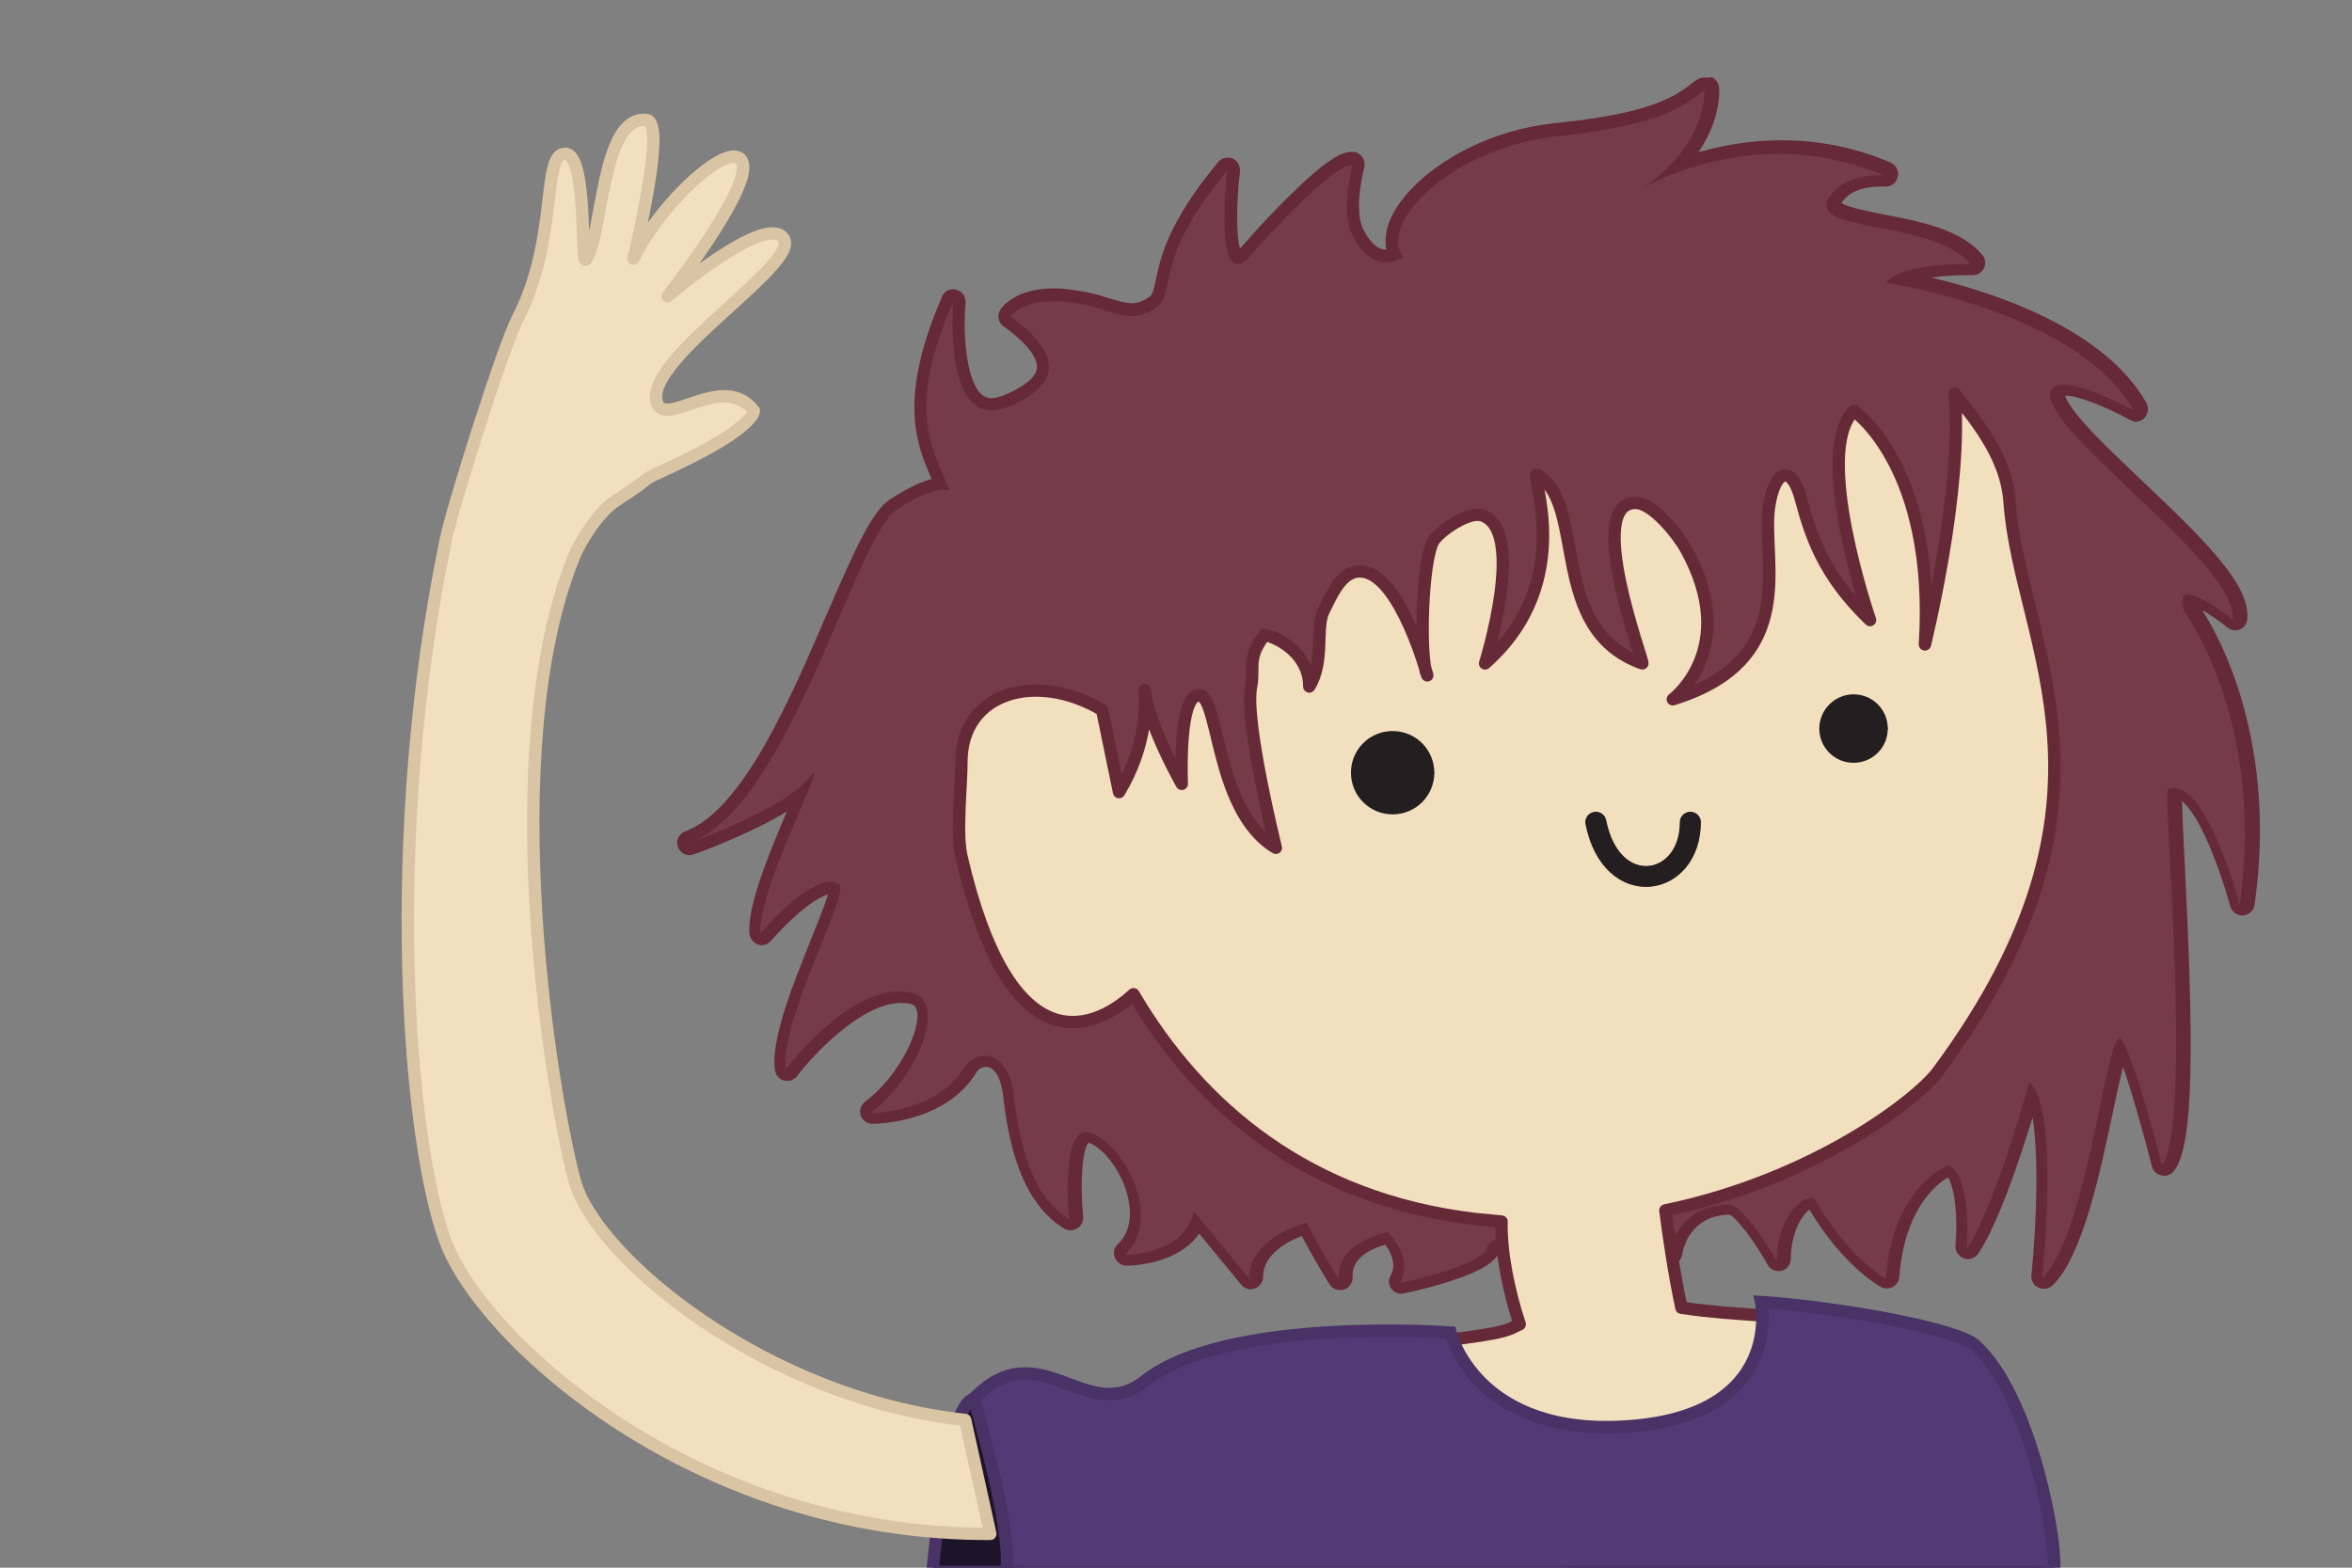 <!DOCTYPE svg>
<svg version="1.2" baseProfile="tiny" xmlns="http://www.w3.org/2000/svg" xmlns:xlink="http://www.w3.org/1999/xlink" width="570" height="380" viewBox="0 0 570 380">
    <rect x="0" y="0" width="570" height="380" fill="#808080" stroke="none"/>
    <style type="text/css"><![CDATA[

            .hello-cycle {
                -webkit-animation: hello-cycle steps(54) 8s infinite;
                -webkit-animation-delay: 3s;
                -ms-animation: hello-cycle steps(54) 8s infinite;
                -ms-animation-delay: 3s;
                animation: hello-cycle steps(54) 8s infinite;
                animation-delay: 3s;
            }

            @-webkit-keyframes hello-cycle {
                0% {-webkit-transform: translate3d(384.3px, 188.7px, 0); }
                100% {-webkit-transform: translate3d(-30350.7px, 188.7px, 0); }
            }

            @-ms-keyframes hello-cycle {
                0% {transform: translate3d(384.3px, 188.7px, 0); }
                100% {transform: translate3d(-30350.7px, 188.7px, 0); }
            }

            @keyframes hello-cycle {
                0% {transform: translate3d(384.3px, 188.7px, 0); }
                100% {transform: translate3d(-30350.7px, 188.7px, 0); }
            }

            .hello-cycle-hide-normal {
                -webkit-animation: hello-cycle-hide-normal 8s infinite;
                -webkit-animation-delay: 3s;
                -ms-animation: hello-cycle-hide-normal 8s infinite;
                -ms-animation-delay: 3s;
                animation: hello-cycle-hide-normal 8s infinite;
                animation-delay: 3s;
            }

            @-webkit-keyframes hello-cycle-hide-normal {
                0% {opacity: 0; }
                11.1% {opacity: 0; }
                11.12% {opacity: 1; }
                100% {opacity: 1; }
            }

            @-ms-keyframes hello-cycle-hide-normal {
                0% {opacity: 0; }
                11.1% {opacity: 0; }
                11.12% {opacity: 1; }
                100% {opacity: 1; }
            }

            @keyframes hello-cycle-hide-normal {
                0% {opacity: 0; }
                11.1% {opacity: 0; }
                11.12% {opacity: 1; }
                100% {opacity: 1; }
            }


            .blink-cycle-hide-normal {
                -webkit-animation: blink-cycle-hide-normal 5s infinite;
                -webkit-animation-delay: 3s;
                -ms-animation: blink-cycle-hide-normal 5s infinite;
                -ms-animation-delay: 3s;
                animation: blink-cycle-hide-normal 5s infinite;
                animation-delay: 3s;
            }

            @-webkit-keyframes blink-cycle-hide-normal {
                0% {opacity: 0; }
                5% {opacity: 0; }
                5.01% {opacity: 1; }
                100% {opacity: 1; }
            }

            @-ms-keyframes blink-cycle-hide-normal {
                0% {opacity: 0; }
                5% {opacity: 0; }
                5.01% {opacity: 1; }
                100% {opacity: 1; }
            }

            @keyframes blink-cycle-hide-normal {
                0% {opacity: 0; }
                5% {opacity: 0; }
                5.01% {opacity: 1; }
                100% {opacity: 1; }
            }


            .blink-cycle {
                -webkit-animation: blink-cycle 5s infinite;
                -webkit-animation-delay: 3s;
                -ms-animation: blink-cycle 5s infinite;
                -ms-animation-delay: 3s;
                animation: blink-cycle 5s infinite;
                animation-delay: 3s;
            }

            @-webkit-keyframes blink-cycle {
                0% {opacity: 1; }
                5% {opacity: 1; }
                5.01% {opacity: 0; }
                100% {opacity: 0; }
            }

            @-ms-keyframes blink-cycle {
                0% {opacity: 1; }
                5% {opacity: 1; }
                5.01% {opacity: 0; }
                100% {opacity: 0; }
            }

            @keyframes blink-cycle {
                0% {opacity: 1; }
                5% {opacity: 1; }
                5.01% {opacity: 0; }
                100% {opacity: 0; }
            }


        ]]></style>


    <!-- BASE -->
    <g id="base" class="group" transform="translate(164.1, 18.8)">
        <path fill="#1D1429" stroke="#483266" stroke-width="3" d="M61.9 362.2s3.5-40.9 10-41.9 16.3 41.9 7.9 41.9H61.9z"/>
        <path fill="#763B48" d="M175.2 293.6c-.5 0-.9-.2-1.2-.6-.3-.5-.4-1.1-.1-1.6 2.3-4.2-.8-8.5-2.1-10-2.6.6-10.4 3-10 9.6 0 .7-.4 1.3-1 1.5-.2 0-.3.1-.5.1-.5 0-1-.3-1.3-.7-.6-1-5.4-8.9-7.2-12.7-3.2 1.1-11.7 4.6-11.7 11.8 0 .6-.4 1.2-1 1.4-.2.1-.3.1-.5.1-.4 0-.9-.2-1.2-.5l-11.6-14.1c-3.9 8.9-16.7 9-17.3 9-.6 0-1.2-.4-1.4-.9-.2-.6-.1-1.2.4-1.6 3.8-3.6 3.7-8.6 3-12.1-1.4-7.1-6.6-13.5-10.5-15-.3-.1-.6-.2-.8-.2-.2 0-.6.1-1 .5-2.4 2.7-2.3 13.1-1.7 19 .1.6-.2 1.1-.7 1.4-.2.2-.5.2-.8.2-.3 0-.5-.1-.8-.2-10.2-6.3-12.9-20.8-14.1-31.2-.7-6.1-3.3-8.3-5.6-8.3-1.5 0-2.9.8-3.7 2.2-7 11.6-23.2 11.7-23.9 11.7-.6 0-1.2-.4-1.4-1-.2-.6 0-1.3.5-1.7 8.7-6.7 14.3-18.5 13.1-23.8-.4-1.6-1.3-2.5-2.8-2.8-.8-.2-1.6-.2-2.4-.2-12.5 0-26.3 18.2-26.4 18.3-.3.4-.7.6-1.2.6-.1 0-.3 0-.4-.1-.6-.2-1-.7-1.1-1.3-.9-7 4.4-20.4 8.7-31.1 2-4.9 4.4-11 4.6-12.9-.3-.1-.6-.1-.9-.1-4.7 0-13 8.5-15.9 11.8-.3.3-.7.5-1.1.5-.2 0-.3 0-.5-.1-.6-.2-1-.7-1-1.3-.4-7 5.8-21.3 9.9-30.8l1.2-2.7c-8.7 6.7-25.7 12.8-26.5 13.1 0 .2-.1.2-.3.2-.6 0-1.2-.4-1.4-1-.3-.8.1-1.6.9-1.9 14.5-5.3 26-32.1 35.3-53.5 5.9-13.7 10.5-24.5 14.9-27.2 4.7-3 8.5-4.6 11.2-4.9l-.9-2.1c-3.6-8.3-8-18.4 2.6-42.6.2-.6.8-.9 1.4-.9h.4c.7.2 1.2.8 1.1 1.6-.4 4.8-.5 18.2 3.9 23 1.1 1.2 2.3 1.7 3.9 1.7 1.2 0 2.5-.3 4-1 2.5-1.1 8-3.7 8.4-7.7.3-3.1-2.7-7.1-8.7-11.4-.6-.5-.8-1.3-.4-2 .1-.2 2.9-4.4 11.8-4.4 2.4 0 5.1.3 7.9.9 1.8.4 3.5.9 5 1.4 2.2.7 4.1 1.3 5.9 1.3 1.7 0 3.4-.6 5.1-1.8 1.4-1 1.6-2.2 2.2-5 1-5 2.7-13.4 14.8-27.9.3-.4.7-.5 1.2-.5.2 0 .4 0 .6.1.6.3 1 .9.9 1.5-.8 7.3-1.1 18.6.8 20.8.1.1.1.1.2.1s.8-.1 2.3-1.9c.2-.2 19.2-22.1 25.3-22.1h.4c.8.1 1.4.8 1.3 1.6 0 .1 0 .2-.1.4-.8 2.9-2.5 11.4-.1 16 1.3 2.6 3.6 5.7 6.7 5.7.8 0 1.5-.2 2.1-.4-1-2.3-.8-5.1.6-8.1 4.3-9.4 20.1-20.2 39-22.1 24.1-2.4 29.7-6.9 34.3-10.5l.3-.2c.3-.2.6-.3.9-.3.2 0 .4 0 .6.1.5.2.9.7.9 1.2s.7 9.1-7.8 18.4c6-2.2 14.5-4.3 24.4-4.3 8.9 0 17.6 1.8 25.8 5.3.7.3 1 1 .9 1.7-.2.7-.8 1.1-1.5 1.1h-1.1c-2.1 0-7.3.4-10.1 3.9-.7.9-1 1.6-.9 2.1.6 1.7 6.7 2.9 11.6 3.8 8.1 1.6 18.2 3.5 22.9 9.3.4.5.4 1.1.2 1.6-.3.5-.8.8-1.3.8h-1.1c-5.5 0-11.7.6-15.5 2.2 11.5 2.2 45.9 10.4 57.5 31.1.3.6.2 1.3-.2 1.8-.3.3-.7.4-1.1.4-.2 0-.5-.1-.7-.2-3.1-1.7-12-6.1-16.4-6.1-1.5 0-1.6.5-1.6.7-.8 3.7 9.9 13.7 19.2 22.6 12.7 12 25.8 24.4 25 32.4-.1.5-.4 1-.9 1.2-.2.1-.4.1-.6.1-.3 0-.7-.1-.9-.3-2.9-2.4-7.9-5.7-9.8-5.8 0 .2 0 .8.3 1.8 2 2.8 19.7 28.9 13.6 72.1-.1.7-.7 1.2-1.4 1.3h-.1c-.7 0-1.3-.5-1.4-1.1-2.8-10.5-9.2-27.2-14.6-27.2h-.1c-.1 2.3.3 9 .6 16 1.7 34.3 3 68.4-2.3 74.8-.3.4-.7.5-1.2.5h-.3c-.6-.1-1-.6-1.1-1.1-1.9-7.7-6-22.7-8.7-28.4-.9 2.7-2.2 8.8-3.4 14.2-3.2 15.1-7.5 35.7-14.5 42.4-.3.3-.7.4-1 .4-.2 0-.4-.1-.7-.2-.6-.3-.9-.9-.8-1.5 1.5-14.3 2.3-36-1-44-2.3 8.1-8.8 29.5-14.5 37.9-.3.4-.8.7-1.2.7-.2 0-.3 0-.5-.1-.6-.2-1.1-.9-1-1.5.5-6 .1-16-3-18.5-2.6 1.3-12.1 7.3-13.6 25.9 0 .5-.3 1-.8 1.2-.2.1-.5.2-.7.2-.2 0-.5-.1-.7-.2-.4-.2-9.1-4.8-17.5-19.3-1.8 0-6.6 4.7-6.6 13.8 0 .7-.5 1.3-1.1 1.4-.1 0-.3.1-.4.1-.5 0-1-.3-1.3-.8-3.9-6.9-8.8-12.9-10.4-12.9-11.5.2-13 10.5-13 10.9-.1.7-.6 1.2-1.3 1.3h-.2c-.6 0-1.1-.3-1.4-.9-2.9-6.2-8.7-9.3-17.2-9.3-11.2 0-22.5 5.5-23.8 7-.9 5-15.9 8.7-22.4 10-.4-.1-.5-.1-.6-.1z"/>
        <path fill="#662938" d="M248.9 3s1.2 12.9-15.1 23.9c0 0 14-8.4 33.3-8.4 7.7 0 16.3 1.4 25.2 5.2h-1.2c-2.4 0-8.1.5-11.3 4.5-8 9.9 24.5 5.8 33.6 17h-1.1c-3.8 0-15.9.3-19.5 4.5 0 0 46.7 6.9 60.2 31 0 0-11.4-6.3-17.1-6.3-1.6 0-2.8.5-3.1 1.9-2 9.6 45.6 41.5 44.2 55.1 0 0-7.6-6.1-10.8-6.1-1.3 0-1.9 1-1 4 0 0 19.8 26.6 13.5 71.2 0 0-7.5-28.3-16-28.3-.5 0-1 .1-1.4.3-1.3.5 6.1 81.9-1.5 91.1 0 0-6.2-24.9-9.7-30.3-.2-.3-.3-.4-.5-.4-3.4 0-8 47.8-18.8 58.2 0 0 4.4-41.1-3.1-47.7 0 0-8.3 30.5-15.2 40.6 0 0 1.5-17.5-4.4-20.4 0 0-13.5 5-15.2 27.5 0 0-8.6-4.4-16.9-18.7-.3-.5-.8-.8-1.4-.8-2.8 0-8.1 5.7-8.1 15.3 0 0-7.8-13.7-11.7-13.7-13 .2-14.5 12.2-14.5 12.2-3.6-7.7-10.9-10.2-18.6-10.2-12.2 0-25.1 6.3-25.3 8.1-.3 4.6-21.2 8.9-21.2 8.9 3.4-6.2-2.9-12.3-2.9-12.3s-12.6 2.1-12 11.4c0 0-6.8-11.2-7.6-13.8 0 0-14.1 3.5-14.1 13.6l-13.4-16.3c-2 10.6-16.7 10.6-16.7 10.6 9.3-8.8 0-26.5-8-29.5-.5-.2-.9-.3-1.3-.3-6.4 0-4.2 21.2-4.2 21.2-9.2-5.7-12.1-18.6-13.4-30.1-.8-7-4-9.6-7.1-9.6-2 0-3.9 1.1-5 2.9-6.6 11-22.6 11-22.6 11 11.4-8.7 19-27.3 9.7-29.2-.9-.2-1.8-.3-2.7-.3-13.4 0-27.6 18.9-27.6 18.9-1.5-11.6 15.7-43.1 13-44.8-.6-.4-1.4-.6-2.1-.6-6.5 0-17 12.4-17 12.4-.6-10.2 14.4-38.8 12.9-38.8-.2 0-.5.4-1.1 1.1-5.9 7.6-29 15.8-29 15.8 24.4-8.9 40-74.4 50.4-80.9 6.3-4 9.6-4.7 11.2-4.7 1.1 0 1.4.3 1.4.3-2.9-8.9-11.5-17.5.9-45.8 0 0-2.2 26.3 9.3 26.3 1.3 0 2.9-.4 4.6-1.1 4.5-2.1 18.5-8.4 0-21.7 0 0 2.3-3.7 10.5-3.7 2.1 0 4.6.3 7.6.9 4.5 1 7.9 2.7 11.2 2.7 1.9 0 3.8-.5 5.9-2 5.3-3.7-1.2-11 17.3-33.2 0 0-2.6 22.6 2.5 22.6.9 0 2-.7 3.5-2.4 4.7-5.5 19.8-21.6 24.2-21.6h.2s-3.1 11 0 17.1c2.7 5.2 5.7 6.5 8.1 6.5 2.4 0 4.1-1.3 4.1-1.3-6.1-8.7 12.7-26.8 37.7-29.3 25-2.7 30.6-7.4 35.3-11.2m0-3c-.7 0-1.3.2-1.9.6l-.3.2c-4.4 3.5-9.9 7.8-33.5 10.2-20.2 2-35.8 13.4-40.2 23-1.2 2.7-1.6 5.3-1.1 7.7h-.2c-2.4 0-4.3-2.7-5.4-4.9-2.1-4.1-.5-12.3.2-14.9.1-.2.1-.5.1-.7.1-1.6-1.1-3-2.6-3.2h-.5c-2 0-5.3 1.1-14 9.6-4.7 4.5-9.7 9.9-12.4 13.1-.3.3-.5.6-.7.7-.9-3-.9-10.9 0-18.7.1-1.3-.6-2.6-1.8-3.1-.4-.2-.8-.2-1.2-.2-.9 0-1.7.4-2.3 1.1-12.3 14.8-14 23.4-15.1 28.6-.6 2.8-.8 3.5-1.6 4.1-1.5 1-2.8 1.5-4.2 1.5-1.6 0-3.4-.6-5.5-1.2-1.5-.5-3.2-1-5.1-1.4-3-.6-5.7-1-8.2-1-9.6 0-12.7 4.6-13.1 5.2-.8 1.3-.5 3.1.8 4 7.4 5.3 8.2 8.6 8.1 10.1-.3 3.1-5.3 5.4-7.5 6.4h-.1c-1.3.6-2.4.9-3.4.9-1.1 0-2-.4-2.8-1.3-3.6-3.9-4.1-15.5-3.5-21.8.1-1.5-.8-2.8-2.3-3.2-.2-.1-.5-.1-.7-.1-1.2 0-2.3.7-2.7 1.8-10.8 24.9-6.1 35.8-2.7 43.8.1.1.1.3.2.4-2.7.7-6 2.3-9.9 4.8-4.5 2.8-8.6 12-15.5 27.9-8.6 20-20.4 47.6-34.3 52.7-1.6.6-2.4 2.3-1.8 3.8.4 1.2 1.6 2 2.8 2 .3 0 .7-.1 1-.2 1.8-.6 13.7-5 22.6-10.4-5.1 12-9.5 23.1-9.1 29.5.1 1.2.9 2.3 2 2.7.3.1.6.2 1 .2.9 0 1.7-.4 2.3-1.1 3.6-4.2 10-10.2 13.8-11.2-.8 2.6-2.6 7-4.1 10.8-4.6 11.4-9.8 24.4-8.8 31.8.2 1.2 1 2.2 2.2 2.5.3.1.5.1.8.1.9 0 1.8-.4 2.4-1.2 3.7-4.9 15.5-17.7 25.2-17.7.7 0 1.4.1 2.1.2 1 .2 1.4.6 1.7 1.6 1.1 4.8-4.5 16.1-12.6 22.2-1 .8-1.4 2.1-1 3.3.4 1.2 1.6 2 2.8 2 .7 0 17.7-.1 25.2-12.4.5-.9 1.5-1.4 2.4-1.4 2 0 3.6 2.7 4.1 6.9 1.2 10.7 4 25.7 14.8 32.3.5.3 1 .4 1.6.4.6 0 1.1-.2 1.6-.5 1-.6 1.5-1.7 1.4-2.9-.8-7.9-.2-16.4 1.3-17.8h.1c3.6 1.3 8.3 7.2 9.6 13.9.6 3.1.7 7.5-2.6 10.7-.9.8-1.2 2.1-.7 3.3.5 1.1 1.6 1.9 2.8 1.9.6 0 12.4-.1 17.6-7.8l10.2 12.4c.6.7 1.4 1.1 2.3 1.1.3 0 .7-.1 1-.2 1.2-.4 2-1.6 2-2.8 0-5.5 6-8.6 9.4-9.9 1.9 3.8 5.4 9.6 6.7 11.7.6.9 1.5 1.4 2.6 1.4.3 0 .6 0 .9-.1 1.3-.4 2.2-1.7 2.1-3.1-.3-4.9 5.1-7 7.9-7.8 1.2 1.6 2.9 4.7 1.3 7.5-.6 1-.5 2.3.2 3.2.6.8 1.5 1.2 2.4 1.2.2 0 .4 0 .6-.1.2 0 5.4-1.1 10.8-2.8 7.9-2.5 11.8-4.9 12.6-7.9 2.1-1.7 12.4-6.3 22.5-6.3 7.9 0 13.2 2.8 15.9 8.4.5 1.1 1.6 1.7 2.7 1.7h.5c1.3-.2 2.3-1.3 2.5-2.6.1-.9 1.6-9.3 11.4-9.6 1.7.7 6 6.3 9.3 12.2.5.9 1.5 1.5 2.6 1.5.3 0 .5 0 .8-.1 1.3-.3 2.2-1.5 2.2-2.9 0-6.6 2.9-10.7 4.5-11.9 8.4 14 17.1 18.6 17.4 18.8.4.2.9.3 1.4.3.5 0 1-.1 1.5-.4.9-.5 1.4-1.4 1.5-2.4 1.2-15.9 8.5-22.2 11.8-24.1 1.7 2.7 2.4 10.2 1.8 16.5-.1 1.4.7 2.6 2 3.1.3.1.7.2 1 .2 1 0 1.9-.5 2.5-1.3 4.8-7.1 10.2-23.2 13.2-33.1 1.4 8.9 1.1 24.6-.3 38.3-.1 1.3.5 2.5 1.7 3 .4.2.9.3 1.3.3.8 0 1.5-.3 2.1-.8 7.3-7 11.5-27.1 14.9-43.2.7-3.4 1.5-7 2.2-9.8 2.3 6.5 5.2 17 7 24.1.3 1.1 1.1 2 2.3 2.2.2 0 .4.1.7.1.9 0 1.7-.4 2.3-1.1 5.1-6.2 4.8-32.5 2.6-75.9-.3-5.5-.5-10.7-.6-13.8 1.6 1.3 4.1 4.6 7 11.7 2.8 6.8 4.7 13.7 4.7 13.8.4 1.3 1.5 2.2 2.9 2.2h.2c1.4-.1 2.6-1.2 2.8-2.6 5.5-38.9-8.1-64.3-12.7-71.4 1.8 1 4.1 2.6 6.1 4.2.5.4 1.2.7 1.9.7.4 0 .8-.1 1.1-.2 1-.4 1.7-1.4 1.8-2.4.9-8.1-9.5-18.6-25.4-33.6-5.2-5-10.2-9.6-13.8-13.7-3.7-4.1-4.7-6.1-4.9-7h.1c3.6 0 11.5 3.6 15.6 5.9.5.2 1 .4 1.4.4.8 0 1.6-.3 2.1-.9.9-1 1.1-2.4.5-3.6C345.9 60.8 318.9 52 304 48.5c2.6-.4 5.6-.6 8.8-.6H314c1.1 0 2.2-.6 2.7-1.7s.4-2.3-.4-3.2c-5-6.2-15.4-8.2-23.8-9.8-3.4-.7-8.8-1.7-10.3-2.8.1-.2.2-.4.5-.7 2.4-3 7.1-3.3 9-3.3h1.2c1.4 0 2.6-.9 2.9-2.3.4-1.4-.4-2.9-1.7-3.5-8.4-3.6-17.3-5.4-26.4-5.4-7.8 0-14.7 1.3-20.2 2.9 5.6-8.2 5.1-15.2 5-15.7-.1-1.1-.8-2.1-1.8-2.5-.9.2-1.4.1-1.8.1z"/>
        <path fill="#F2DFBD" stroke="#662938" stroke-width="3" stroke-linecap="round" stroke-linejoin="round" d="M183.5 112c-3 4-3.7 29.1-1.7 32.9 0 0-6.3-23.4-15.3-25.1-5.1-.9-7.5 4.8-9.8 9.4-2.1 4.2.3 12.2-3.5 18.4 0-7.8-7.3-11.8-10.8-12.5-4.4 5.6-2.4 7.9-3.3 12.5-1.7 8.2 6 39.1 6 39.1-15.8-9.4-13.4-40.6-19.7-36.6-3.9 2.5-3.1 21.1-3.1 21.1s-7.9-13.8-9-22.7c.3 3 .7 13.3-6.2 24.7l-4.1-19.9c-16-9.5-34.1-4.3-34.1 12.6 0 5.7-1.3 17.3 0 22.9 11.5 49.7 31.2 43 41.7 33.4 16.1 27.4 42.3 49.7 82.9 54.5l6.3.6c-.2 7.5 1.8 17.1 4.4 24.9-.7.3-1.4.7-2.1 1-8.5 3.7-47.7 3.6-59 13.8-9.3 5.1-19.1 14.6-20.4 23.7-.4 3.1-.3 9.6.4 16.7l206.4 5c1.2-13.8-1.4-29.7-12-46.7-7.7-12.2-36.7-14.3-59.4-16 0 0-7.3-.4-14.7-1.5-1.6-7.3-3-16.5-3.9-23.6 36.1-7.5 61.1-26.9 66.1-33.7 49-66.2 19.7-103.4 17.3-138.2-.7-10-7.1-18.4-13.3-26.1 2.1 23.5-7.2 60.8-7.2 60.8 2.7-43-17.2-56.6-17.2-56.6-10.2 9.8 3.9 50.7 3.9 50.7-11.6-11.1-14.5-21-16.8-29.5-2.3-8.5-6.4-6.9-7.7 2.2-1.8 12.9 7.9 36.9-23.3 46.5 0 0 16.5-12.3 3.2-36.4-2-3.6-8-11.1-12.1-11.2-12.9-.3 2.2 39.2 1.5 38.9-23-8.2-13.3-38.4-25.4-45.7-2.4-1.5 10.2 25.5-12.7 45.7 0 0 10-31.9-.5-35.8-3.1-1.3-9.8 3.2-11.8 5.8z"/>
        <path fill="#533A76" stroke="#483266" stroke-width="3" d="M79.8 362.2h253.8c1.2-5.6-5.3-42.7-19.1-55-4.2-3.8-31.7-9-51.8-10.4 0 0 5.7 27.2-31.7 30.1-37.4 2.9-43.6-22.7-43.6-22.7s-54.1-4-74 11.7c-14.3 11.3-25.5-12.2-41.5 4.3 0 0 9.4 31.4 7.9 42z"/>

    </g>

    <!-- ARM -->
    <g id="arm">
        <path fill="#F2DFBD" stroke="#D9C5A3" stroke-width="3" stroke-linecap="round" stroke-linejoin="round" transform="translate(97.3 27.6)" d="M136.6 316.6C88.1 311.3 47 277.1 42 258.7c-5.4-19.7-19.5-103.4-.3-151.1 1.8-4.5 6.3-11.3 10.2-13.8 11.3-7.3 4.1-3.9 13.4-8.2C85.7 76.1 85.4 72 85.4 72c-7.5-9.9-21.9 4.9-23.6-2.4-2.4-10.6 35-33.3 30.8-39.4-4.3-6.3-28.1 14-28.1 14s20-25.5 18.2-32.2c-1.8-6.7-19.3 8.4-26.5 23.1 0 0 8.2-33 3.2-33.6C48.3.2 48.8 30.1 44.7 35.3c-1.3 1.7.4-24.9-4.8-25.6-6.1-.7-1.7 20.5-11.7 39.8-3.6 7-15.9 45.9-17.5 53.9-15 72.8-9.1 145.6 0 170 8.9 23.8 60.5 71.1 132 70.8l-6.1-27.6z">

            <animate dur="0.3s" repeatCount="indefinite" attributeName="d" values="M136.6 316.6C88.1 311.3 47 277.1 42 258.7c-5.4-19.7-19.5-103.4-.3-151.1 1.8-4.5 6.3-11.3 10.2-13.8 11.3-7.3 4.1-3.9 13.4-8.2C85.7 76.1 85.4 72 85.4 72c-7.5-9.9-21.9 4.9-23.6-2.4-2.4-10.6 35-33.3 30.8-39.4-4.3-6.3-28.1 14-28.1 14s20-25.5 18.2-32.2c-1.8-6.7-19.3 8.4-26.5 23.1 0 0 8.2-33 3.2-33.6C48.3.2 48.8 30.1 44.7 35.3c-1.3 1.7.4-24.9-4.8-25.6-6.1-.7-1.7 20.5-11.7 39.8-3.6 7-15.9 45.9-17.5 53.9-15 72.8-9.1 145.6 0 170 8.9 23.8 60.5 71.1 132 70.8l-6.1-27.6z;
                M136.6 316.6C88.1 309.3 47 275 42 256.7c-5.4-19.7-19.5-103.4-.3-151.1 1.8-4.5 4.6-8.9 7-12.8 7-11.5 9.4-8.2 15.9-16.2 14.2-17.5 13.1-21.5 13.1-21.5-11.1-5.7-17.6 13.9-22.2 8.1C48.6 54.7 72.4 18 66 14.3c-6.6-3.8-19.2 24.8-19.2 24.8s6.9-31.7 2.4-36.9c-4.6-5.2-13.8 16-13.8 32.3 0 0-6.9-33.3-11.7-31.6-10.7 3.8 2.7 30.4 1.4 36.9-.4 2.1-10.5-22.6-15.5-20.9-5.8 2 5.6 20.1 5 41.7-.2 7.9-2.2 32.7-3.9 40.7-15 72.8-9.1 145.6 0 170 8.9 23.8 60.5 71.1 132 70.8l-6.1-27.6z;
                M136.6 316.6C88.1 311.3 47 277.1 42 258.7c-5.4-19.7-19.5-103.4-.3-151.1 1.8-4.5 6.3-11.3 10.2-13.8 11.3-7.3 4.1-3.9 13.4-8.2C85.7 76.1 85.4 72 85.4 72c-7.5-9.9-21.9 4.9-23.6-2.4-2.4-10.6 35-33.3 30.8-39.4-4.3-6.3-28.1 14-28.1 14s20-25.5 18.2-32.2c-1.8-6.7-19.3 8.4-26.5 23.1 0 0 8.2-33 3.2-33.6C48.3.2 48.8 30.1 44.7 35.3c-1.3 1.7.4-24.9-4.8-25.6-6.1-.7-1.7 20.5-11.7 39.8-3.6 7-15.9 45.9-17.5 53.9-15 72.8-9.1 145.6 0 170 8.9 23.8 60.5 71.1 132 70.8l-6.1-27.6z;"/>
        </path>
    </g>

    <!-- MOUTH -->
    <g id="mouth" class="group">
        <g id="mouth_normal" class="hello-cycle-hide-normal" transform="translate(269.1 123.5)">
            <path fill="none" stroke="#231F20" stroke-width="5" stroke-linecap="round" stroke-linejoin="round" d="M140.5,75.8c0,15.9-19.1,19.1-22.9,0"/>
        </g>

        <g id="mouth_hello" class="hello-cycle" transform="translate(384.3 188.7)" >
            <path fill="none" stroke="#231F20" stroke-width="5" stroke-linecap="round" stroke-linejoin="round" d="M25.4,10.6
            	c0,15.9-19.1,19.1-22.9,0"/>
            <path fill="#5C2012" d="M1719.5,26.5c12.7,3.5,24.2-8.6,28.9-5c1.2-2.7,1.9-5.6,2-8.6c0.1-5.2-1.5-8.4-4-9.9
            	c0.3,1.6,0.5,3.4,0.5,5.3c0,7.1-2.2,8.6-5,8.6c-2.7,0-5-1.6-5-8.6c0-1.4,0.1-2.8,0.3-4.1c-0.6,0.4-1.2,0.8-1.8,1.3
            	c0.4,1.9,0.7,3.9,0.7,6.2c0,7.1-2.2,8.2-5,8.2c-2.7,0-5-1.2-5-8.2c0-0.1,0-0.3,0-0.4c-3.6,0.7-7.6,0.3-11.1-0.4
            	c0,0.3,0.1,0.5,0.1,0.8c0,7.1-2.6,8.2-5.8,8.2c-3.2,0-5.8-1.2-5.8-8.2c0-0.7,0.1-1.2,0.2-1.9c-3.6,1.1-7.7,1.9-8.1,10.8
            	c-0.3,6.7,0.6,13.3,5.8,16.9C1703.9,30,1708.5,23.5,1719.5,26.5z" />
            <path fill="#FFFFFF" d="M1709.4,20c3.2,0,5.8-3.1,5.8-9.3c0-0.2-0.1-0.5-0.1-0.7c-4.6-0.8-8.7-1.8-10.3-1.3
            	c-0.4,0.1-0.7,0.2-1.1,0.3c0,0.6-0.2,1.1-0.2,1.7C1703.5,16.9,1706.2,20,1709.4,20z"/>
            <path fill="#FFFFFF" d="M1731.2,20c2.7,0,5-3.1,5-9.3c0-2-0.3-3.8-0.7-5.5c-0.7,0.5-1.5,1.1-2.2,1.8c-1.9,1.9-4.4,2.9-7,3.3
            	c0,0.1,0,0.2,0,0.4C1726.2,16.9,1728.4,20,1731.2,20z"/>
            <path fill="#FFFFFF" d="M1741.8,16.9c2.7,0,5-3.1,5-9.3c0-1.7-0.2-3.3-0.5-4.7c-2.5-1.3-5.7-0.9-9.1,1.1c-0.2,1.1-0.3,2.3-0.3,3.6
            	C1736.9,13.9,1739.1,16.9,1741.8,16.9z"/>
            <path fill="#DFA1AA" d="M1718.9,39.6c15.9-2.5,25.5-9.6,29.4-18.1c-4.6-3.6-16.2,8.5-28.9,5c-11-3-15.6,3.5-18.1,11
            	C1704.9,39.9,1710.4,40.9,1718.9,39.6z"/>
            <path fill="#5C2012" d="M576.2,25.4c24.6,2.8,46.9-6.9,55.9-4c2.4-2.2,3.7-4.5,3.9-6.9c0.3-4.2-2.9-6.7-7.7-7.9	c0.6,1.3,0.9,2.7,0.9,4.3c0,5.7-4.3,10.3-9.6,10.3c-5.3,0-9.6-4.6-9.6-10.3c0-1.2,0.3-2.2,0.6-3.3c-1.1,0.3-2.2,0.7-3.4,1.1c0.8,1.5,1.4,3.1,1.4,5c0,5.7-4.3,10.3-9.6,10.3c-5.3,0-9.6-4.6-9.6-10.3c0-0.1,0.1-0.2,0.1-0.3c-7,0.6-14.6,0.2-21.6-0.3c0,0.2,0.1,0.4,0.1,0.6c0,5.7-5,10.3-11.3,10.3c-6.2,0-11.3-4.6-11.3-10.3c0-0.5,0.2-1,0.3-1.5c-7,0.9-14.9,1.6-15.7,8.6c-0.6,5.4,1.2,10.7,11.2,13.5C546.1,28.3,555,23,576.2,25.4z"/>
            <path fill="#FFFFFF" d="M556.7,23.9c6.2,0,11.3-4.6,11.3-10.3c0-0.2-0.1-0.4-0.1-0.6c-9-0.7-16.8-1.6-19.9-1.1
            	c-0.7,0.1-1.4,0.2-2.1,0.3c-0.1,0.5-0.3,1-0.3,1.5C545.4,19.3,550.4,23.9,556.7,23.9z"/>
            <path fill="#FFFFFF" d="M598.9,23.9c5.3,0,9.6-4.6,9.6-10.3c0-1.8-0.6-3.5-1.4-5c-1.4,0.5-2.8,1-4.2,1.6c-3.8,1.7-8.5,2.6-13.6,3
            	c0,0.1-0.1,0.2-0.1,0.3C589.3,19.3,593.6,23.9,598.9,23.9z"/>
            <path fill="#FFFFFF" d="M619.5,21.1c5.3,0,9.6-4.6,9.6-10.3c0-1.5-0.4-3-0.9-4.3c-4.7-1.1-11.1-0.8-17.7,1c-0.3,1-0.6,2.1-0.6,3.3
            	C609.9,16.5,614.2,21.1,619.5,21.1z"/>
            <path fill="#DFA1AA" d="M575.1,35.9c30.8-2,49.4-7.7,57-14.5c-8.9-2.8-31.3,6.8-55.9,4c-21.2-2.4-30.1,2.8-35,8.8
            	C548.1,36.2,558.7,37,575.1,35.9z"/>
            <ellipse fill="#5C2012" cx="2301.2" cy="21.8" rx="15.6" ry="19.8"/>
            <ellipse fill="#5C2012" cx="2871.2" cy="21.8" rx="15.6" ry="19.8"/>
            <path fill="#FFFFFF" d="M1140.1,4.3c-7.5-0.6-13.9-1.3-17.5-1.3C1121.7,12.2,1132,24.2,1140.1,4.3z"/>
            <path fill="#FFFFFF" d="M1174.5,3.5c0,0,0-0.1,0-0.1c-2.7,0.7-5.8,1.4-9.3,1.6c-2.2,0.1-4.5,0.2-6.9,0.2
            	C1158.7,14.4,1171.1,24.3,1174.5,3.5z"/>
            <path fill="#FFFFFF" d="M1174.5,3.4c0,0,0,0.1,0,0.1c4.7,15.3,13.2,9.1,12.5-3.5C1183.9,0.1,1179.9,2,1174.5,3.4z"/>
            <path fill="#5C2012" d="M1193.1,5c-1.5-3.9-3.5-5.1-6.1-5c0.8,12.7-7.8,18.8-12.5,3.5c-0.8,4.7-2,7.7-3.4,9.6
            	c1.8,1.5,3.1,3.4,3.7,5.7c1.6,6.6,2,13.8,1.4,20.3C1191.4,29.1,1196.1,12.8,1193.1,5z"/>
            <path fill="#5C2012" d="M1143.8,16c0.2-5.9,7.6-8.3,15.1-7.6c-0.3-1.1-0.6-2.1-0.6-3.2c-6,0-12.3-0.4-18.2-0.9
            	c-8.1,19.9-18.4,7.9-17.5-1.3c-0.7,0-1.4,0-1.9,0c-5.7,0.5-9,3.6-8.8,9.3c0.1,4.2,2.5,17.9,12.2,27
            	C1138.6,35.4,1143.4,27.4,1143.8,16z"/>
            <path fill="#DFA1AA" d="M1174.8,18.8c-0.6-2.3-1.9-4.1-3.7-5.7c-4.2,5.6-10.3,1.2-12.2-4.7c-7.5-0.7-14.9,1.7-15.1,7.6c-0.4,11.4-5.2,19.4-19.7,23.3c6.1,5.7,15,9.6,28.2,8.2c9.9-1.1,17.8-4.2,24-8.3C1176.7,32.7,1176.4,25.4,1174.8,18.8z"/>
        </g>
    </g>

    <!-- MOUTH -->
    <g id="eyes" class="group">
        <g id="eyes_normal" class="blink-cycle-hide-normal" transform="translate(327.4 168.3)">
            <path fill="#231F20" d="M113.5,8.3c0,4.6,3.7,8.3,8.3,8.3c4.6,0,8.3-3.7,8.3-8.3c0-4.6-3.7-8.3-8.3-8.3C117.3,0,113.5,3.7,113.5,8.3z"/>
            <path fill="#231F20" d="M0,19c0,5.6,4.5,10.1,10.1,10.1c5.6,0,10.1-4.5,10.1-10.1c0-5.6-4.5-10.1-10.1-10.1C4.5,8.9,0,13.4,0,19z"/>
        </g>

        <g id="eyes_blink" class="blink-cycle" transform="translate(327.4 174.9)">
            <path fill="#231F20" d="M113.5,1.7c0,0.9,3.7,1.7,8.3,1.7c4.6,0,8.3-0.7,8.3-1.7S126.4,0,121.8,0C117.3,0,113.5,0.7,113.5,1.7z"/>
            <path fill="#231F20" d="M0,12.4c0,1.5,4.5,2.7,10.1,2.7c5.6,0,10.1-1.2,10.1-2.7c0-1.5-4.5-2.7-10.1-2.7C4.5,9.7,0,10.9,0,12.4z"/>
        </g>
    </g>
</svg>
